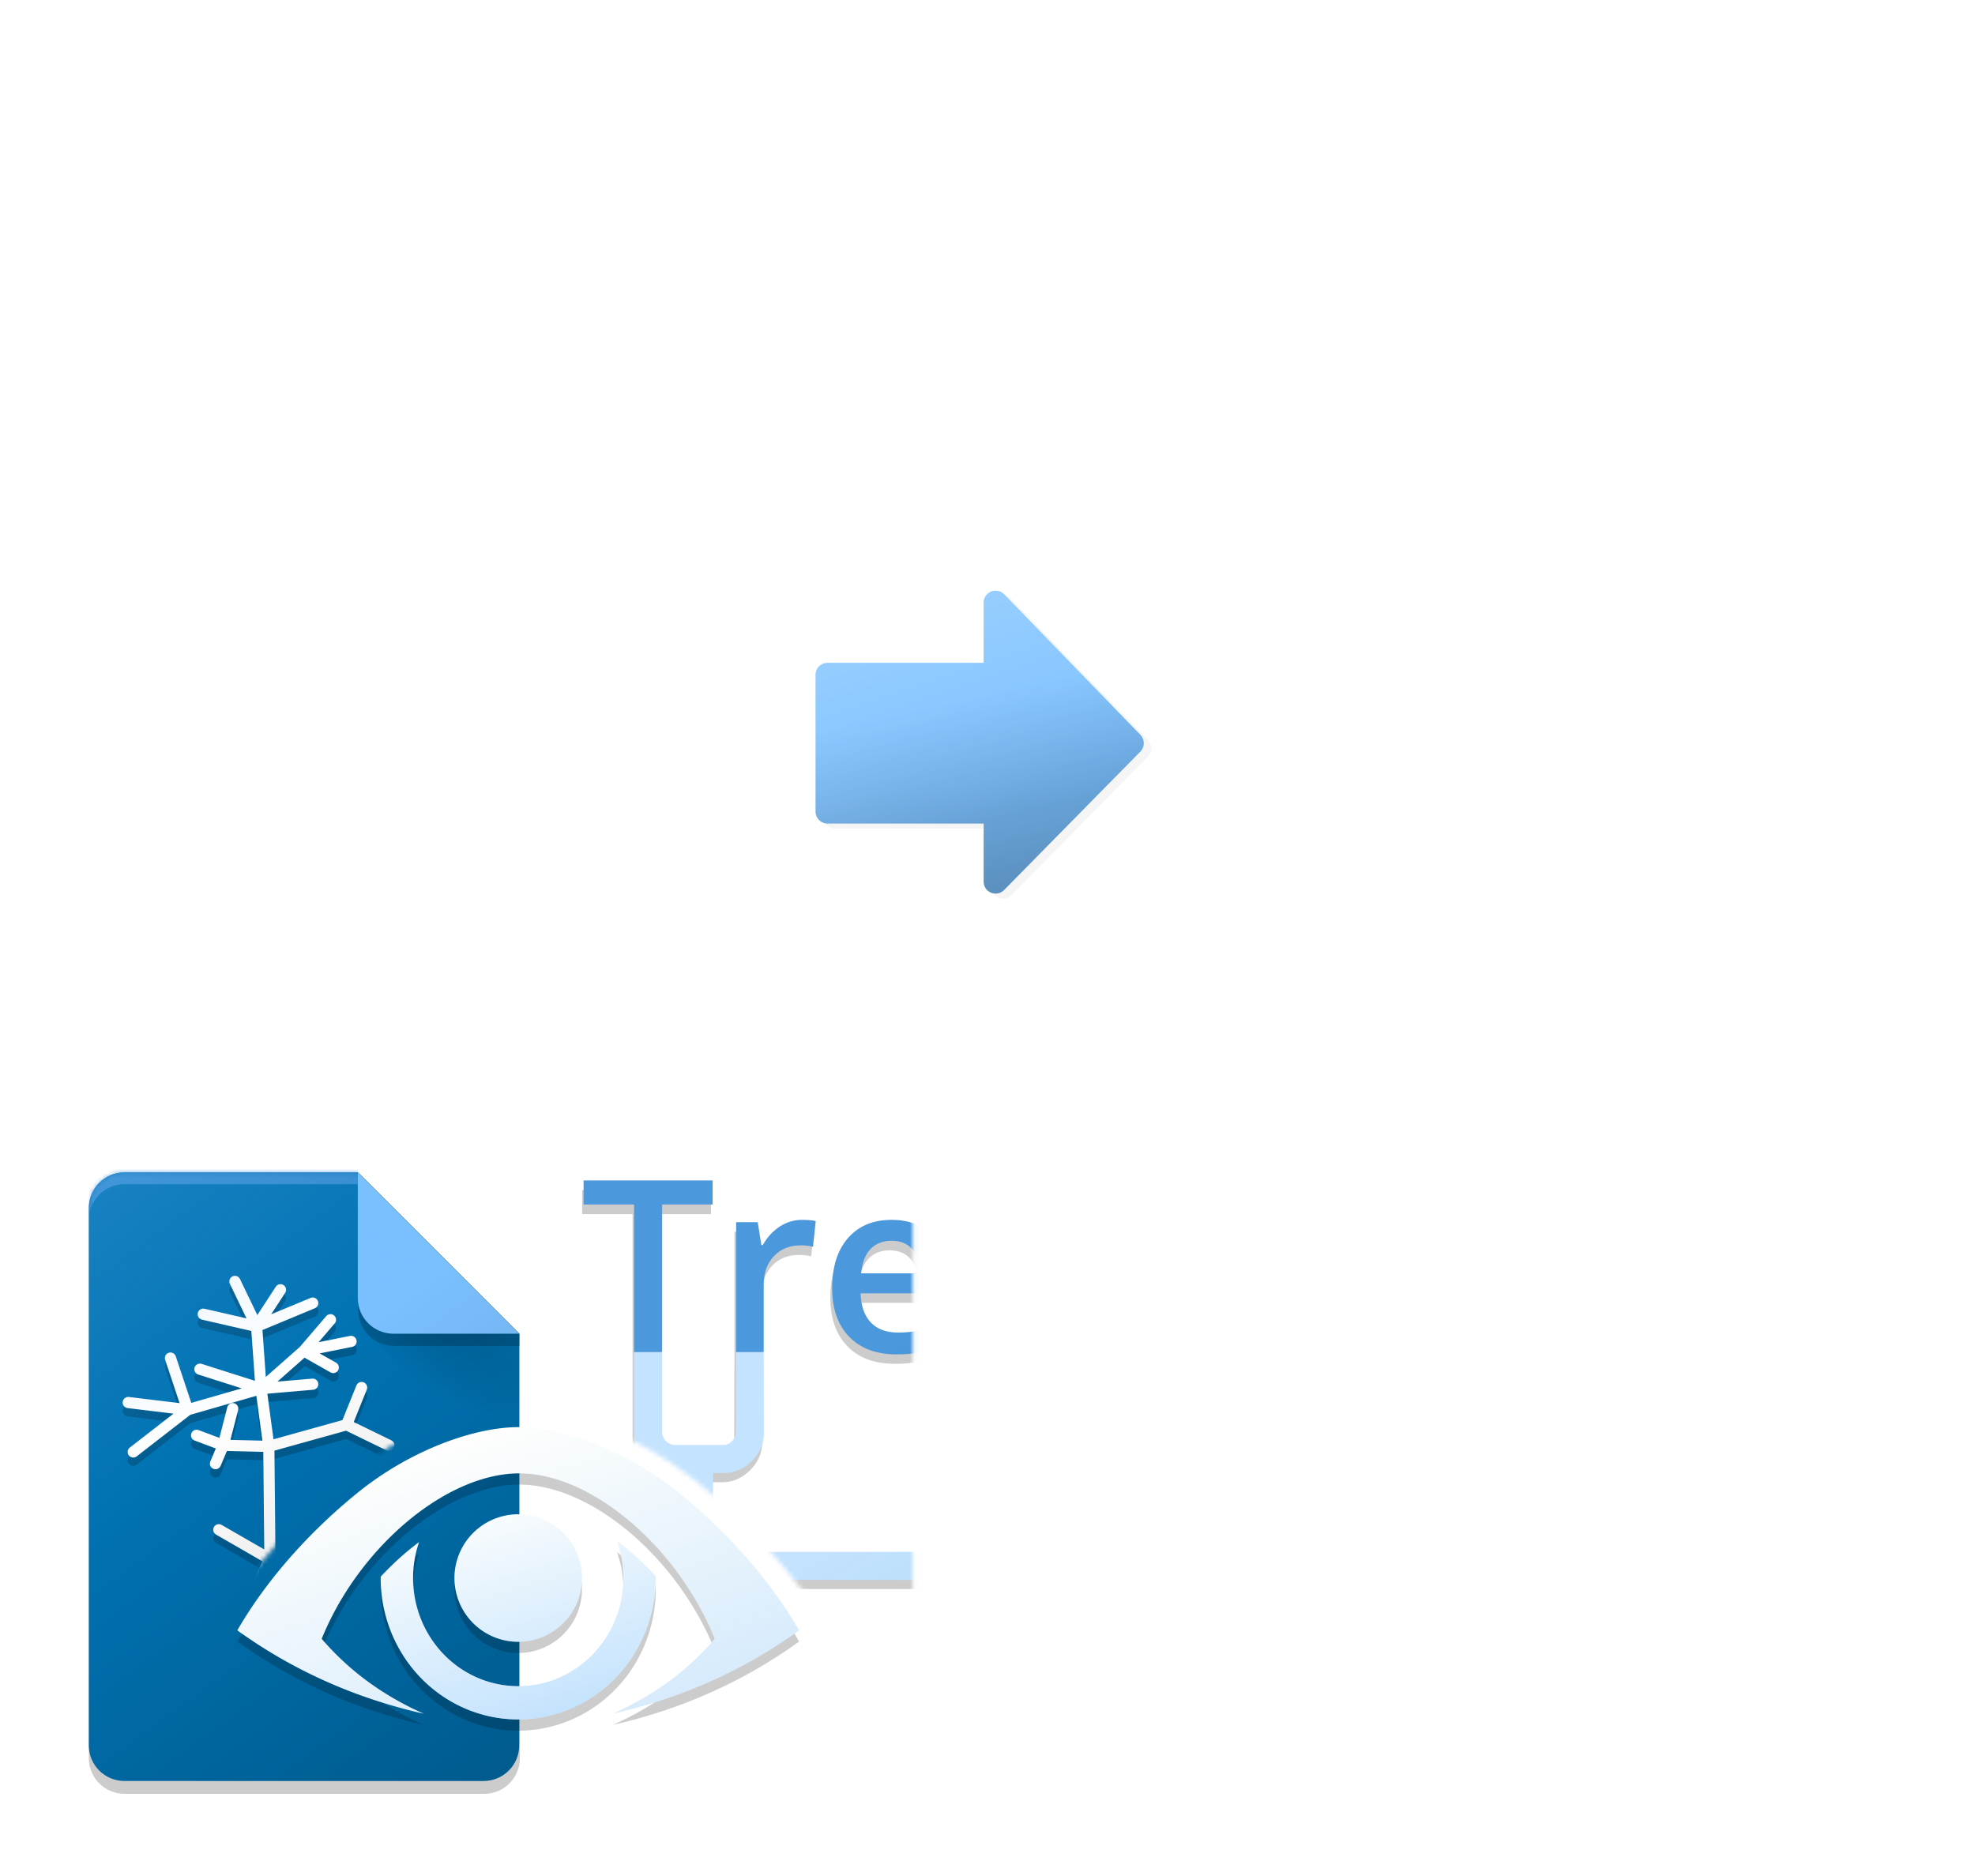 <?xml version="1.0" encoding="UTF-8" standalone="no"?>
<svg
   inkscape:export-ydpi="72"
   inkscape:export-xdpi="72"
   inkscape:export-filename="DMGBackground.png"
   sodipodi:docname="DMGBackground.svg"
   inkscape:version="1.2.1 (9c6d41e410, 2022-07-14)"
   id="svg8"
   version="1.1"
   viewBox="0 0 245.071 232.804"
   height="879.889"
   width="926.254"
   xmlns:inkscape="http://www.inkscape.org/namespaces/inkscape"
   xmlns:sodipodi="http://sodipodi.sourceforge.net/DTD/sodipodi-0.dtd"
   xmlns:xlink="http://www.w3.org/1999/xlink"
   xmlns="http://www.w3.org/2000/svg"
   xmlns:svg="http://www.w3.org/2000/svg"
   xmlns:rdf="http://www.w3.org/1999/02/22-rdf-syntax-ns#"
   xmlns:cc="http://creativecommons.org/ns#"
   xmlns:dc="http://purl.org/dc/elements/1.1/">
  <defs
     id="defs2">
    <linearGradient
       id="linearGradient1010"
       inkscape:collect="always">
      <stop
         id="stop1006"
         offset="0"
         style="stop-color:#ffffff;stop-opacity:0.3" />
      <stop
         id="stop1008"
         offset="1"
         style="stop-color:#ffffff;stop-opacity:0;" />
    </linearGradient>
    <linearGradient
       id="linearGradient1000"
       inkscape:collect="always">
      <stop
         id="stop996"
         offset="0"
         style="stop-color:#000000;stop-opacity:0.3" />
      <stop
         id="stop998"
         offset="1"
         style="stop-color:#000000;stop-opacity:0;" />
    </linearGradient>
    <mask
       id="mask1374"
       maskUnits="userSpaceOnUse">
      <path
         id="path1376"
         style="font-variation-settings:normal;opacity:1;vector-effect:none;fill:#ffffff;fill-opacity:1;stroke:none;stroke-width:2.804;stroke-linecap:round;stroke-linejoin:round;stroke-miterlimit:4;stroke-dasharray:none;stroke-dashoffset:0;stroke-opacity:0.2;stop-color:#000000;stop-opacity:1"
         d="M 192.069,7.56 V 64.385 c 9.527,1.874 21.128,6.932 31.254,15.157 10.274,8.345 21.183,19.701 29.033,33.25 -13.463,9.693 -28.516,16.419 -45.148,20.198 9.335,-4.15 17.699,-9.978 24.712,-18.138 C 224.181,95.734 207.726,79.847 192.069,75.772 V 86.763 a 15.451,15.451 0 0 1 7.681,13.355 15.451,15.451 0 0 1 -7.681,13.355 v 11.601 a 25.478,26.204 0 0 0 17.707,-24.956 25.478,26.204 0 0 0 -1.543,-8.981 c -0.001,-2.65e-4 -0.002,-0.001 -0.002,-0.002 h 0.002 a 25.478,26.204 0 0 1 5.3e-4,0.001 c 3.279,2.445 6.437,5.311 9.381,8.505 a 33.319,34.27 0 0 1 0.004,0.477 33.319,34.27 0 0 1 -25.549,33.325 V 164.042 H 484.244 V 7.56 Z" />
    </mask>
    <filter
       height="1.098"
       y="-0.049"
       width="1.014"
       x="-0.007"
       id="filter1239"
       style="color-interpolation-filters:sRGB"
       inkscape:collect="always">
      <feGaussianBlur
         id="feGaussianBlur1241"
         stdDeviation="0.801"
         inkscape:collect="always" />
    </filter>
    <filter
       height="1.045"
       y="-0.022"
       width="1.016"
       x="-0.008"
       id="filter1235"
       style="color-interpolation-filters:sRGB"
       inkscape:collect="always">
      <feGaussianBlur
         id="feGaussianBlur1237"
         stdDeviation="0.886"
         inkscape:collect="always" />
    </filter>
    <radialGradient
       r="531.414"
       fy="-615.004"
       fx="1562.021"
       cy="-615.004"
       cx="1562.021"
       gradientTransform="matrix(-0.225,-0.839,2.412,-0.646,3627.768,1405.116)"
       gradientUnits="userSpaceOnUse"
       id="radialGradient1315"
       xlink:href="#linearGradient1191-1"
       inkscape:collect="always" />
    <linearGradient
       id="linearGradient1191-1"
       inkscape:collect="always">
      <stop
         id="stop1187"
         offset="0"
         style="stop-color:#00639b;stop-opacity:0.2" />
      <stop
         id="stop1189"
         offset="1"
         style="stop-color:#00639b;stop-opacity:0" />
    </linearGradient>
    <radialGradient
       r="531.414"
       fy="-615.004"
       fx="1562.021"
       cy="-615.004"
       cx="1562.021"
       gradientTransform="matrix(-0.174,-0.933,2.835,-0.528,3808.122,1624.962)"
       gradientUnits="userSpaceOnUse"
       id="radialGradient1317"
       xlink:href="#linearGradient1191"
       inkscape:collect="always" />
    <linearGradient
       inkscape:collect="always"
       id="linearGradient1191">
      <stop
         style="stop-color:#000000;stop-opacity:0.5"
         offset="0"
         id="stop1213" />
      <stop
         style="stop-color:#000000;stop-opacity:0;"
         offset="1"
         id="stop1215" />
    </linearGradient>
    <filter
       height="1.02"
       y="-0.01"
       width="1.029"
       x="-0.015"
       id="filter1251"
       style="color-interpolation-filters:sRGB"
       inkscape:collect="always">
      <feGaussianBlur
         id="feGaussianBlur1253"
         stdDeviation="2.21"
         inkscape:collect="always" />
    </filter>
    <mask
       maskUnits="userSpaceOnUse"
       id="mask1132">
      <path
         style="fill:#ffffff;fill-opacity:1;stroke:none;stroke-width:0.1;stroke-linecap:round;stroke-miterlimit:4;stroke-dasharray:none;stroke-opacity:1"
         d="m 73.27,119.622 v 2.646 2.646 c -16.183,-3.677 -32.483,-5.496 -45.583,-14.928 -1.306,-0.911 -0.251,-6.101 -0.251,-6.101 0,0 0.866,-1.853 1.904,-3.915 C 36.979,86.786 47.593,75.736 57.59,67.617 70.337,57.263 85.49,52.062 95.561,52.062 c 0.072,0 0.146,0.003 0.218,0.004 V 35.917 L 59.862,0 H 7.938 C 3.54,0 0,3.54 0,7.938 v 119.592 c 0,4.397 3.54,7.938 7.938,7.938 h 79.904 c 4.397,0 7.938,-3.54 7.938,-7.938 v -1.255 c -0.073,5.3e-4 -0.145,0.001 -0.218,0.001 -7.922,2.3e-4 -15.181,-2.922 -20.813,-7.777"
         id="path1134"
         sodipodi:nodetypes="ccccccsscccssssssccc" />
    </mask>
    <filter
       height="1.053"
       y="-0.026"
       width="1.061"
       x="-0.031"
       id="filter1247"
       style="color-interpolation-filters:sRGB"
       inkscape:collect="always">
      <feGaussianBlur
         id="feGaussianBlur1249"
         stdDeviation="0.381"
         inkscape:collect="always" />
    </filter>
    <mask
       maskUnits="userSpaceOnUse"
       id="mask1136">
      <path
         sodipodi:nodetypes="ccccccsscccssssssccc"
         id="path1138"
         d="m 73.27,119.622 v 2.646 2.646 c -16.183,-3.677 -32.483,-5.496 -45.583,-14.928 -1.306,-0.911 -0.251,-6.101 -0.251,-6.101 0,0 0.866,-1.853 1.904,-3.915 C 36.979,86.786 47.593,75.736 57.59,67.617 70.337,57.263 85.49,52.062 95.561,52.062 c 0.072,0 0.146,0.003 0.218,0.004 V 35.917 L 59.862,0 H 7.938 C 3.54,0 0,3.54 0,7.938 v 119.592 c 0,4.397 3.54,7.938 7.938,7.938 h 79.904 c 4.397,0 7.938,-3.54 7.938,-7.938 v -1.255 c -0.073,5.3e-4 -0.145,0.001 -0.218,0.001 -7.922,2.3e-4 -15.181,-2.922 -20.813,-7.777"
         style="fill:#ffffff;fill-opacity:1;stroke:none;stroke-width:0.1;stroke-linecap:round;stroke-miterlimit:4;stroke-dasharray:none;stroke-opacity:1" />
    </mask>
    <radialGradient
       inkscape:collect="always"
       xlink:href="#linearGradient897"
       id="radialGradient907"
       gradientUnits="userSpaceOnUse"
       gradientTransform="matrix(1.621,1.621,-0.697,0.697,-25.482,-113.249)"
       cx="72.267"
       cy="27.698"
       fx="72.267"
       fy="27.698"
       r="17.959" />
    <linearGradient
       inkscape:collect="always"
       id="linearGradient897">
      <stop
         style="stop-color:#000000;stop-opacity:0.2"
         offset="0"
         id="stop893" />
      <stop
         style="stop-color:#000000;stop-opacity:0"
         offset="1"
         id="stop895" />
    </linearGradient>
    <clipPath
       id="clipPath1273"
       clipPathUnits="userSpaceOnUse">
      <path
         id="path1275"
         style="fill:#ffffff;fill-opacity:1;stroke:none;stroke-width:0.964;stroke-linecap:round;stroke-opacity:1"
         d="m 362,135.75 v 346.25 c 0,16.62 -13.38,30 -30,30 H 30 C 13.38,512 -5.9127449e-7,498.62 -5.9127449e-7,482 V 30 C -5.9127449e-7,13.38 13.38,1.7730124e-5 30,1.7730124e-5 h 196.25 z"
         sodipodi:nodetypes="csssssscc" />
    </clipPath>
    <filter
       height="1.093"
       y="-0.046"
       width="1.1"
       x="-0.05"
       id="filter1263"
       style="color-interpolation-filters:sRGB"
       inkscape:collect="always">
      <feGaussianBlur
         id="feGaussianBlur1265"
         stdDeviation="2.815"
         inkscape:collect="always" />
    </filter>
    <mask
       id="mask1303"
       maskUnits="userSpaceOnUse">
      <path
         id="path1305"
         style="fill:#ffffff;fill-opacity:1;stroke:none;stroke-width:0.964;stroke-linecap:round;stroke-opacity:1"
         d="m 95.779,35.917 v 91.612 c 0,4.397 -3.54,7.938 -7.938,7.938 H 7.937 c -4.397,0 -7.937,-3.54 -7.937,-7.938 V 7.938 C -1.5644137e-7,3.54 3.54,4.6910952e-6 7.937,4.6910952e-6 H 59.862 Z"
         sodipodi:nodetypes="csssssscc" />
    </mask>
    <filter
       height="1.225"
       y="-0.113"
       width="1.061"
       x="-0.031"
       id="filter1297"
       style="color-interpolation-filters:sRGB"
       inkscape:collect="always">
      <feGaussianBlur
         id="feGaussianBlur1299"
         stdDeviation="0.761"
         inkscape:collect="always" />
    </filter>
    <linearGradient
       inkscape:collect="always"
       xlink:href="#linearGradient897"
       id="linearGradient874"
       x1="92.604"
       y1="133.879"
       x2="33.224"
       y2="52.803"
       gradientUnits="userSpaceOnUse" />
    <linearGradient
       y2="52.047"
       x2="39.461"
       y1="1.965"
       x1="2.835"
       gradientUnits="userSpaceOnUse"
       id="linearGradient1465"
       xlink:href="#linearGradient884"
       inkscape:collect="always" />
    <linearGradient
       id="linearGradient884"
       inkscape:collect="always">
      <stop
         id="stop880"
         offset="0"
         style="stop-color:#79bffe;stop-opacity:0.2" />
      <stop
         id="stop882"
         offset="1"
         style="stop-color:#77bcf9;stop-opacity:0" />
    </linearGradient>
    <filter
       height="1.079"
       y="-0.039"
       width="1.041"
       x="-0.021"
       id="filter1285"
       style="color-interpolation-filters:sRGB"
       inkscape:collect="always">
      <feGaussianBlur
         id="feGaussianBlur1287"
         stdDeviation="1.133"
         inkscape:collect="always" />
    </filter>
    <linearGradient
       inkscape:collect="always"
       xlink:href="#linearGradient1072"
       id="linearGradient1074"
       x1="104.949"
       y1="128.232"
       x2="81.111"
       y2="55.173"
       gradientUnits="userSpaceOnUse" />
    <linearGradient
       inkscape:collect="always"
       id="linearGradient1072">
      <stop
         style="stop-color:#77bbf9;stop-opacity:0.3"
         offset="0"
         id="stop1068" />
      <stop
         style="stop-color:#79befc;stop-opacity:0"
         offset="1"
         id="stop1070" />
    </linearGradient>
    <linearGradient
       inkscape:collect="always"
       xlink:href="#linearGradient1082"
       id="linearGradient1148"
       gradientUnits="userSpaceOnUse"
       x1="104.803"
       y1="130.932"
       x2="87.129"
       y2="69.599" />
    <linearGradient
       inkscape:collect="always"
       id="linearGradient1082">
      <stop
         style="stop-color:#78bdfb;stop-opacity:0.5"
         offset="0"
         id="stop1078" />
      <stop
         style="stop-color:#7ac0ff;stop-opacity:0"
         offset="1"
         id="stop1080" />
    </linearGradient>
    <linearGradient
       gradientUnits="userSpaceOnUse"
       y2="84.509"
       x2="117.851"
       y1="132.083"
       x1="128.56"
       id="linearGradient1002"
       xlink:href="#linearGradient1000"
       inkscape:collect="always" />
    <linearGradient
       gradientUnits="userSpaceOnUse"
       y2="115.34"
       x2="101.521"
       y1="54.174"
       x1="81.253"
       id="linearGradient1012"
       xlink:href="#linearGradient1010"
       inkscape:collect="always" />
    <filter
       height="1.1"
       y="-0.05"
       width="1.092"
       x="-0.046"
       id="filter1016"
       style="color-interpolation-filters:sRGB"
       inkscape:collect="always">
      <feGaussianBlur
         id="feGaussianBlur1018"
         stdDeviation="1.323"
         inkscape:collect="always" />
    </filter>
    <linearGradient
       y2="115.34"
       x2="101.521"
       y1="54.174"
       x1="81.253"
       gradientUnits="userSpaceOnUse"
       id="linearGradient1034"
       xlink:href="#linearGradient1010"
       inkscape:collect="always" />
  </defs>
  <sodipodi:namedview
     inkscape:window-maximized="1"
     inkscape:window-y="-8"
     inkscape:window-x="-8"
     inkscape:window-height="1369"
     inkscape:window-width="3440"
     showgrid="false"
     inkscape:document-rotation="0"
     inkscape:current-layer="g988"
     inkscape:document-units="px"
     inkscape:cy="682.85714"
     inkscape:cx="591.42857"
     inkscape:zoom="0.7"
     inkscape:pageshadow="2"
     inkscape:pageopacity="0.0"
     borderopacity="1.0"
     bordercolor="#666666"
     pagecolor="#ffffff"
     id="base"
     inkscape:showpageshadow="2"
     inkscape:pagecheckerboard="0"
     inkscape:deskcolor="#d1d1d1" />
  <g
     transform="translate(97.414,1.407)"
     id="layer1"
     inkscape:groupmode="layer"
     inkscape:label="Livello 1">
    <g
       style="opacity:1"
       id="g988">
      <g
         transform="matrix(0.592,0,0,0.592,-29.507,25.87)"
         id="g1091">
        <g
           id="g1463"
           transform="matrix(0.97,0,0,0.97,-98.659,187.721)"
           style="stroke-width:1.031">
          <g
             mask="url(#mask1374)"
             transform="translate(-88.881)"
             id="g1313"
             style="stroke-width:1.031">
            <path
               d="m 348.552,14.451 c -1.081,0 -1.917,0.287 -2.508,0.861 -0.574,0.574 -0.861,1.393 -0.861,2.457 0,1.013 0.287,1.815 0.861,2.407 0.591,0.574 1.427,0.861 2.508,0.861 1.047,0 1.858,-0.287 2.432,-0.861 0.591,-0.591 0.887,-1.393 0.887,-2.407 0,-1.064 -0.296,-1.883 -0.887,-2.457 -0.574,-0.574 -1.385,-0.861 -2.432,-0.861 z M 198.133,16.174 v 5.193 h 10.893 v 31.842 h 6.054 V 21.367 h 10.893 v -5.193 z m 110.826,0 12.919,37.035 h 6.384 l 12.97,-37.035 h -6.282 l -7.726,22.925 c -0.287,0.811 -0.659,2.06 -1.115,3.749 -0.456,1.689 -0.794,3.175 -1.013,4.458 -0.135,-0.844 -0.431,-2.128 -0.887,-3.85 -0.456,-1.739 -0.887,-3.158 -1.292,-4.256 l -7.726,-23.026 z m -63.709,8.512 c -1.723,0 -3.335,0.49 -4.838,1.469 -1.486,0.979 -2.694,2.305 -3.623,3.977 h -0.304 l -0.785,-4.94 h -4.661 v 28.017 h 5.953 V 38.567 c 0,-2.483 0.735,-4.5 2.204,-6.054 1.486,-1.554 3.42,-2.331 5.801,-2.331 0.912,0 1.79,0.101 2.634,0.304 l 0.582,-5.547 c -0.777,-0.169 -1.765,-0.253 -2.964,-0.253 z m 19.328,0 c -3.986,0 -7.118,1.309 -9.398,3.926 -2.28,2.618 -3.42,6.214 -3.42,10.791 0,4.458 1.224,7.962 3.673,10.513 2.466,2.533 5.877,3.8 10.234,3.8 1.908,0 3.606,-0.143 5.092,-0.43 1.486,-0.287 2.955,-0.777 4.407,-1.469 v -4.838 c -1.638,0.726 -3.175,1.25 -4.61,1.57 -1.419,0.304 -2.956,0.456 -4.611,0.456 -2.516,0 -4.467,-0.726 -5.852,-2.179 -1.385,-1.469 -2.119,-3.563 -2.203,-6.282 h 18.669 v -3.217 c 0,-3.935 -1.072,-7.025 -3.217,-9.271 -2.145,-2.246 -5.066,-3.369 -8.765,-3.369 z m 29.891,0 c -3.986,0 -7.118,1.309 -9.398,3.926 -2.28,2.618 -3.42,6.214 -3.42,10.791 0,4.458 1.224,7.962 3.673,10.513 2.466,2.533 5.877,3.8 10.234,3.8 1.908,0 3.606,-0.143 5.092,-0.43 1.486,-0.287 2.955,-0.777 4.407,-1.469 v -4.838 c -1.638,0.726 -3.175,1.25 -4.61,1.57 -1.419,0.304 -2.956,0.456 -4.611,0.456 -2.516,0 -4.467,-0.726 -5.851,-2.179 -1.385,-1.469 -2.12,-3.563 -2.204,-6.282 h 18.67 v -3.217 c 0,-3.935 -1.073,-7.025 -3.217,-9.271 -2.145,-2.246 -5.066,-3.369 -8.765,-3.369 z m 76.704,0 c -3.986,0 -7.118,1.309 -9.398,3.926 -2.28,2.618 -3.42,6.214 -3.42,10.791 0,4.458 1.224,7.962 3.673,10.513 2.466,2.533 5.877,3.8 10.234,3.8 1.908,0 3.606,-0.143 5.092,-0.43 1.486,-0.287 2.955,-0.777 4.407,-1.469 v -4.838 c -1.638,0.726 -3.175,1.25 -4.61,1.57 -1.419,0.304 -2.956,0.456 -4.611,0.456 -2.516,0 -4.467,-0.726 -5.852,-2.179 -1.385,-1.469 -2.119,-3.563 -2.203,-6.282 h 18.669 v -3.217 c 0,-3.935 -1.072,-7.025 -3.217,-9.271 -2.145,-2.246 -5.066,-3.369 -8.765,-3.369 z m 72.246,0 c -3.986,0 -7.118,1.309 -9.398,3.926 -2.28,2.618 -3.42,6.214 -3.42,10.791 0,4.458 1.224,7.962 3.673,10.513 2.466,2.533 5.877,3.8 10.234,3.8 1.908,0 3.606,-0.143 5.092,-0.43 1.486,-0.287 2.956,-0.777 4.408,-1.469 v -4.838 c -1.638,0.726 -3.175,1.25 -4.611,1.57 -1.419,0.304 -2.956,0.456 -4.611,0.456 -2.516,0 -4.467,-0.726 -5.851,-2.179 -1.385,-1.469 -2.12,-3.563 -2.204,-6.282 h 18.67 v -3.217 c 0,-3.935 -1.073,-7.025 -3.217,-9.271 -2.145,-2.246 -5.066,-3.369 -8.765,-3.369 z m 32.957,0 c -1.723,0 -3.335,0.49 -4.838,1.469 -1.486,0.979 -2.694,2.305 -3.623,3.977 h -0.304 l -0.785,-4.94 h -4.661 v 28.017 h 5.953 V 38.567 c 0,-2.483 0.734,-4.5 2.203,-6.054 1.486,-1.554 3.42,-2.331 5.801,-2.331 0.912,0 1.79,0.101 2.634,0.304 l 0.582,-5.547 c -0.777,-0.169 -1.765,-0.253 -2.964,-0.253 z m -130.838,0.506 v 28.017 h 5.953 V 25.192 Z m 40.632,0 7.853,28.017 h 6.586 l 3.724,-13.02 c 0.574,-1.908 1.351,-5.143 2.331,-9.702 h 0.228 c 1.148,5.049 1.942,8.267 2.381,9.652 l 3.622,13.071 h 6.688 l 7.903,-28.017 h -5.978 l -3.623,13.806 c -0.929,3.732 -1.52,6.637 -1.773,8.714 h -0.203 c -0.068,-0.946 -0.296,-2.272 -0.684,-3.978 -0.372,-1.706 -0.684,-2.972 -0.937,-3.8 l -4.129,-14.743 h -6.536 l -4.256,14.743 c -0.253,0.794 -0.557,1.993 -0.912,3.597 -0.338,1.587 -0.591,2.998 -0.76,4.231 h -0.152 c -0.338,-2.432 -0.912,-5.354 -1.723,-8.765 L 392.249,25.192 Z m -121.592,4.002 c 1.891,0 3.377,0.599 4.458,1.798 1.081,1.182 1.638,2.931 1.672,5.244 h -12.717 c 0.22,-2.297 0.895,-4.045 2.026,-5.244 1.148,-1.199 2.669,-1.798 4.56,-1.798 z m 29.891,0 c 1.891,0 3.378,0.599 4.459,1.798 1.081,1.182 1.638,2.931 1.672,5.244 h -12.717 c 0.22,-2.297 0.895,-4.045 2.027,-5.244 1.148,-1.199 2.668,-1.798 4.559,-1.798 z m 76.704,0 c 1.891,0 3.377,0.599 4.458,1.798 1.081,1.182 1.638,2.931 1.672,5.244 h -12.717 c 0.22,-2.297 0.895,-4.045 2.026,-5.244 1.148,-1.199 2.668,-1.798 4.56,-1.798 z m 72.246,0 c 1.891,0 3.378,0.599 4.459,1.798 1.081,1.182 1.638,2.931 1.672,5.244 h -12.717 c 0.22,-2.297 0.895,-4.045 2.027,-5.244 1.148,-1.199 2.668,-1.798 4.559,-1.798 z"
               style="font-style:normal;font-variant:normal;font-weight:600;font-stretch:normal;font-size:36.822px;line-height:1.25;font-family:'Open Sans';-inkscape-font-specification:'Open Sans Semi-Bold';fill:#000000;fill-opacity:0.2;stroke-width:1.337;filter:url(#filter1239)"
               id="path1231" />
            <path
               sodipodi:nodetypes="ccssscssscssscccccssscsssccssscssscsssccssssssccssscssscsssccssscsssccsssccssssssccsssccssssscssccccssssccc"
               d="m 209.026,53.209 v 17.584 0.002 c 5.3e-4,2.381 1.098,4.409 2.603,5.914 1.505,1.505 3.532,2.601 5.914,2.601 h 2.465 v 14.559 c 0,2.381 1.096,4.409 2.601,5.914 1.505,1.505 3.533,2.602 5.914,2.602 h 48.41 v 14.556 c 0,2.381 1.097,4.411 2.602,5.916 1.505,1.505 3.532,2.601 5.914,2.601 h 69.483 v 20.047 c -1.1e-4,1.672 1.355,3.027 3.027,3.027 1.672,1.2e-4 3.027,-1.355 3.027,-3.027 v -20.047 h 69.483 c 2.381,0 4.409,-1.096 5.914,-2.601 1.505,-1.505 2.603,-3.535 2.603,-5.916 V 102.384 h 20.664 c 2.382,0 4.411,-1.097 5.916,-2.602 1.505,-1.505 2.601,-3.534 2.601,-5.916 l -0.05,-40.658 h -5.953 l -0.051,40.658 c 0,0.364 -0.275,1.081 -0.828,1.635 -0.554,0.554 -1.271,0.83 -1.635,0.83 h -23.692 -23.692 c -0.364,0 -1.081,-0.276 -1.635,-0.83 -0.554,-0.554 -0.828,-1.272 -0.828,-1.635 V 79.31 h 0.944 c 2.381,0 4.409,-1.098 5.914,-2.603 1.505,-1.505 2.603,-3.532 2.603,-5.914 l 0.317,-17.584 h -6.688 l 0.317,17.584 c 0.007,0.363 -0.276,1.081 -0.83,1.635 -0.554,0.554 -1.269,0.828 -1.633,0.828 h -7.943 c -0.363,0 -1.079,-0.275 -1.633,-0.828 -0.554,-0.554 -0.83,-1.271 -0.83,-1.635 l 0.267,-17.584 h -6.586 l 0.267,17.584 c 0.036,2.381 1.096,4.409 2.601,5.914 1.505,1.505 3.533,2.603 5.914,2.603 h 0.945 v 14.557 c 0,2.382 1.096,4.411 2.601,5.916 1.505,1.505 3.534,2.602 5.916,2.602 h 20.664 v 14.556 c 0,0.364 -0.275,1.081 -0.828,1.635 -0.554,0.554 -1.271,0.828 -1.635,0.828 h -72.495 -0.015 -72.51 c -0.364,0 -1.079,-0.274 -1.633,-0.828 -0.554,-0.554 -0.83,-1.272 -0.83,-1.635 v -14.556 h 48.41 c 2.382,0 4.409,-1.097 5.914,-2.602 1.505,-1.505 2.601,-3.534 2.601,-5.916 2e-5,-0.005 2e-5,-0.01 0,-0.015 l -0.077,-14.541 h 3.191 c 2.382,0 4.409,-1.098 5.914,-2.603 1.505,-1.505 2.601,-3.532 2.601,-5.914 l -0.05,-17.584 h -5.953 l -0.049,17.584 c 0,0.364 -0.277,1.081 -0.83,1.635 -0.554,0.554 -1.269,0.828 -1.632,0.828 h -12.465 c -0.364,0 -1.081,-0.275 -1.635,-0.828 -0.554,-0.554 -0.83,-1.271 -0.83,-1.635 l 0.166,-17.584 h -6.384 l 0.165,17.584 c 0.022,2.381 1.097,4.409 2.602,5.914 1.505,1.505 3.534,2.603 5.916,2.603 h 3.221 l 0.077,14.557 c 0,0.364 -0.276,1.081 -0.83,1.635 -0.554,0.554 -1.27,0.83 -1.633,0.83 h -102.873 c -0.363,0 -1.079,-0.276 -1.633,-0.83 -0.554,-0.554 -0.83,-1.269 -0.83,-1.633 V 79.31 h 2.465 c 2.382,0 4.409,-1.096 5.914,-2.601 1.505,-1.505 2.604,-3.534 2.603,-5.916 l -0.051,-17.584 h -5.953 l -0.05,17.584 c 1e-5,0.363 -0.275,1.081 -0.828,1.635 -0.554,0.554 -1.27,0.828 -1.635,0.828 h -10.983 c -0.363,0 -1.079,-0.275 -1.632,-0.828 -0.554,-0.554 -0.83,-1.271 -0.83,-1.635 V 53.209 Z"
               style="color:#000000;font-style:normal;font-variant:normal;font-weight:normal;font-stretch:normal;font-size:medium;line-height:normal;font-family:sans-serif;font-variant-ligatures:normal;font-variant-position:normal;font-variant-caps:normal;font-variant-numeric:normal;font-variant-alternates:normal;font-variant-east-asian:normal;font-feature-settings:normal;font-variation-settings:normal;text-indent:0;text-align:start;text-decoration:none;text-decoration-line:none;text-decoration-style:solid;text-decoration-color:#000000;letter-spacing:normal;word-spacing:normal;text-transform:none;writing-mode:lr-tb;direction:ltr;text-orientation:mixed;dominant-baseline:auto;baseline-shift:baseline;text-anchor:start;white-space:normal;shape-padding:0;shape-margin:0;inline-size:0;clip-rule:nonzero;display:inline;overflow:visible;visibility:visible;opacity:1;isolation:auto;mix-blend-mode:normal;color-interpolation:sRGB;color-interpolation-filters:linearRGB;solid-color:#000000;solid-opacity:1;vector-effect:none;fill:#000000;fill-opacity:0.2;fill-rule:nonzero;stroke:none;stroke-width:6.243;stroke-linecap:butt;stroke-linejoin:round;stroke-miterlimit:4;stroke-dasharray:none;stroke-dashoffset:0;stroke-opacity:1;filter:url(#filter1235);color-rendering:auto;image-rendering:auto;shape-rendering:auto;text-rendering:auto;enable-background:accumulate;stop-color:#000000;stop-opacity:1"
               id="path1233" />
            <path
               id="path1116"
               style="color:#000000;font-style:normal;font-variant:normal;font-weight:normal;font-stretch:normal;font-size:medium;line-height:normal;font-family:sans-serif;font-variant-ligatures:normal;font-variant-position:normal;font-variant-caps:normal;font-variant-numeric:normal;font-variant-alternates:normal;font-variant-east-asian:normal;font-feature-settings:normal;font-variation-settings:normal;text-indent:0;text-align:start;text-decoration:none;text-decoration-line:none;text-decoration-style:solid;text-decoration-color:#000000;letter-spacing:normal;word-spacing:normal;text-transform:none;writing-mode:lr-tb;direction:ltr;text-orientation:mixed;dominant-baseline:auto;baseline-shift:baseline;text-anchor:start;white-space:normal;shape-padding:0;shape-margin:0;inline-size:0;clip-rule:nonzero;display:inline;overflow:visible;visibility:visible;opacity:1;isolation:auto;mix-blend-mode:normal;color-interpolation:sRGB;color-interpolation-filters:linearRGB;solid-color:#000000;solid-opacity:1;vector-effect:none;fill:#c4e3fe;fill-opacity:1;fill-rule:nonzero;stroke:none;stroke-width:23.594;stroke-linecap:butt;stroke-linejoin:round;stroke-miterlimit:4;stroke-dasharray:none;stroke-dashoffset:0;stroke-opacity:1;color-rendering:auto;image-rendering:auto;shape-rendering:auto;text-rendering:auto;enable-background:accumulate;stop-color:#000000;stop-opacity:1"
               d="m 790.018,193.104 v 66.459 0.008 c 0.002,9 4.151,16.664 9.84,22.352 5.688,5.688 13.351,9.832 22.352,9.832 h 9.316 v 55.025 c 0,9.001 4.144,16.663 9.832,22.352 5.688,5.688 13.353,9.834 22.354,9.834 h 182.967 v 55.016 c 0,9.001 4.146,16.673 9.834,22.361 5.688,5.688 13.351,9.832 22.352,9.832 h 262.611 v 75.768 c -4e-4,6.319 5.122,11.442 11.441,11.441 6.319,4.3e-4 11.442,-5.122 11.441,-11.441 v -75.768 h 262.611 c 9.001,0 16.663,-4.144 22.352,-9.832 5.688,-5.688 9.84,-13.36 9.84,-22.361 v -55.016 h 78.102 c 9.001,0 16.671,-4.146 22.359,-9.834 5.688,-5.688 9.832,-13.358 9.832,-22.359 l -0.19,-153.668 h -22.499 l -0.193,153.668 c 0,1.374 -1.038,4.087 -3.131,6.18 -2.093,2.093 -4.804,3.137 -6.178,3.137 h -89.543 -89.543 c -1.374,0 -4.085,-1.044 -6.178,-3.137 -2.093,-2.093 -3.131,-4.806 -3.131,-6.18 V 291.754 h 3.566 c 9.001,0 16.663,-4.152 22.352,-9.84 5.688,-5.688 9.84,-13.351 9.84,-22.352 l 1.197,-66.459 h -25.276 l 1.196,66.459 c 0.025,1.374 -1.044,4.085 -3.137,6.178 -2.093,2.093 -4.798,3.131 -6.172,3.131 h -30.021 c -1.374,0 -4.079,-1.038 -6.172,-3.131 -2.093,-2.093 -3.137,-4.804 -3.137,-6.178 l 1.008,-66.459 h -24.893 l 1.008,66.459 c 0.137,9 4.144,16.663 9.832,22.352 5.688,5.688 13.352,9.84 22.354,9.84 h 3.572 v 55.018 c 0,9.001 4.144,16.671 9.832,22.359 5.688,5.688 13.358,9.834 22.359,9.834 h 78.102 v 55.016 c 0,1.374 -1.038,4.087 -3.131,6.18 -2.093,2.093 -4.804,3.129 -6.178,3.129 h -273.998 -0.055 -274.053 c -1.374,0 -4.079,-1.036 -6.172,-3.129 -2.093,-2.093 -3.137,-4.806 -3.137,-6.18 v -55.016 h 182.967 c 9.001,0 16.665,-4.146 22.354,-9.834 5.688,-5.688 9.832,-13.358 9.832,-22.359 10e-5,-0.019 10e-5,-0.039 0,-0.059 l -0.293,-54.959 h 12.06 c 9.001,0 16.663,-4.152 22.352,-9.84 5.688,-5.688 9.832,-13.351 9.832,-22.352 l -0.19,-66.459 h -22.499 l -0.186,66.459 c 0,1.374 -1.046,4.085 -3.139,6.178 -2.093,2.093 -4.796,3.131 -6.17,3.131 h -47.111 c -1.374,0 -4.087,-1.038 -6.18,-3.131 -2.093,-2.093 -3.137,-4.804 -3.137,-6.178 l 0.626,-66.459 h -24.127 l 0.624,66.459 c 0.084,9.001 4.146,16.663 9.834,22.352 5.688,5.688 13.358,9.84 22.359,9.84 h 12.174 l 0.293,55.018 c 0,1.374 -1.044,4.087 -3.137,6.18 -2.093,2.093 -4.798,3.137 -6.172,3.137 H 863.711 c -1.374,0 -4.079,-1.044 -6.172,-3.137 -2.093,-2.093 -3.137,-4.798 -3.137,-6.172 v -55.025 h 9.316 c 9.001,0 16.663,-4.144 22.352,-9.832 5.689,-5.688 9.84,-13.358 9.84,-22.359 l -0.194,-66.459 h -22.499 l -0.189,66.459 c 4e-5,1.374 -1.038,4.085 -3.131,6.178 -2.093,2.093 -4.802,3.131 -6.178,3.131 h -41.51 c -1.374,0 -4.077,-1.038 -6.17,-3.131 -2.093,-2.093 -3.138,-4.803 -3.139,-6.178 V 193.104 Z"
               transform="scale(0.265)"
               sodipodi:nodetypes="ccssscssscssscccccssscsssccssscssscsssccssssssccssscssscsssccssscsssccsssccssssssccsssccssssscssccccssssccc" />
            <path
               id="path1143"
               style="color:#000000;font-style:normal;font-variant:normal;font-weight:normal;font-stretch:normal;font-size:medium;line-height:normal;font-family:sans-serif;font-variant-ligatures:normal;font-variant-position:normal;font-variant-caps:normal;font-variant-numeric:normal;font-variant-alternates:normal;font-variant-east-asian:normal;font-feature-settings:normal;font-variation-settings:normal;text-indent:0;text-align:start;text-decoration:none;text-decoration-line:none;text-decoration-style:solid;text-decoration-color:#000000;letter-spacing:normal;word-spacing:normal;text-transform:none;writing-mode:lr-tb;direction:ltr;text-orientation:mixed;dominant-baseline:auto;baseline-shift:baseline;text-anchor:start;white-space:normal;shape-padding:0;shape-margin:0;inline-size:0;clip-rule:nonzero;display:inline;overflow:visible;visibility:visible;opacity:1;isolation:auto;mix-blend-mode:normal;color-interpolation:sRGB;color-interpolation-filters:linearRGB;solid-color:#000000;solid-opacity:1;vector-effect:none;fill:url(#radialGradient1315);fill-opacity:1;fill-rule:nonzero;stroke:none;stroke-width:23.594;stroke-linecap:butt;stroke-linejoin:round;stroke-miterlimit:4;stroke-dasharray:none;stroke-dashoffset:0;stroke-opacity:1;color-rendering:auto;image-rendering:auto;shape-rendering:auto;text-rendering:auto;enable-background:accumulate;stop-color:#000000;stop-opacity:1"
               d="m 790.018,193.104 v 66.459 0.008 c 0.002,9 4.151,16.664 9.84,22.352 5.688,5.688 13.351,9.832 22.352,9.832 h 9.316 v 55.025 c 0,9.001 4.144,16.663 9.832,22.352 5.688,5.688 13.353,9.834 22.354,9.834 h 182.967 v 55.016 c 0,9.001 4.146,16.673 9.834,22.361 5.688,5.688 13.351,9.832 22.352,9.832 h 262.611 v 75.768 c -4e-4,6.319 5.122,11.442 11.441,11.441 6.319,4.3e-4 11.442,-5.122 11.441,-11.441 v -75.768 h 262.611 c 9.001,0 16.663,-4.144 22.352,-9.832 5.688,-5.688 9.84,-13.36 9.84,-22.361 v -55.016 h 78.102 c 9.001,0 16.671,-4.146 22.359,-9.834 5.688,-5.688 9.832,-13.358 9.832,-22.359 l -0.189,-153.668 h -22.5 l -0.193,153.668 c 0,1.374 -1.038,4.087 -3.131,6.18 -2.093,2.093 -4.804,3.137 -6.178,3.137 h -89.543 -89.543 c -1.374,0 -4.085,-1.044 -6.178,-3.137 -2.093,-2.093 -3.131,-4.806 -3.131,-6.18 V 291.754 h 3.566 c 9.001,0 16.663,-4.152 22.352,-9.84 5.688,-5.688 9.84,-13.351 9.84,-22.352 l 1.197,-66.459 h -96.603 l 1.008,66.459 c 0.137,9 4.144,16.663 9.832,22.352 5.688,5.688 13.352,9.84 22.354,9.84 h 3.572 v 55.018 c 0,9.001 4.144,16.671 9.832,22.359 5.688,5.688 13.358,9.834 22.359,9.834 h 78.102 v 55.016 c 0,1.374 -1.038,4.087 -3.131,6.18 -2.093,2.093 -4.804,3.129 -6.178,3.129 h -273.998 -0.055 -274.053 c -1.374,0 -4.079,-1.036 -6.172,-3.129 -2.093,-2.093 -3.137,-4.806 -3.137,-6.18 v -55.016 h 182.967 c 9.001,0 16.665,-4.146 22.354,-9.834 5.688,-5.688 9.832,-13.358 9.832,-22.359 10e-5,-0.019 10e-5,-0.039 0,-0.059 l -0.293,-54.959 h 12.06 c 9.001,0 16.663,-4.152 22.352,-9.84 5.688,-5.688 9.832,-13.351 9.832,-22.352 l -0.189,-66.459 h -22.5 l -0.186,66.459 c 0,1.374 -1.046,4.085 -3.139,6.178 -2.093,2.093 -4.796,3.131 -6.17,3.131 h -47.111 c -1.374,0 -4.087,-1.038 -6.18,-3.131 -2.093,-2.093 -3.137,-4.804 -3.137,-6.178 l 0.625,-66.459 v 0 h -24.127 v 0 l 0.625,66.459 c 0.084,9.001 4.146,16.663 9.834,22.352 5.688,5.688 13.358,9.84 22.359,9.84 h 12.174 l 0.293,55.018 c 0,1.374 -1.044,4.087 -3.137,6.18 -2.093,2.093 -4.798,3.137 -6.172,3.137 H 863.711 c -1.374,0 -4.079,-1.044 -6.172,-3.137 -2.093,-2.093 -3.137,-4.798 -3.137,-6.172 v -55.025 h 9.316 c 9.001,0 16.663,-4.144 22.352,-9.832 5.689,-5.688 9.84,-13.358 9.84,-22.359 L 895.715,193.104 H 873.217 l -0.189,66.459 c 4e-5,1.374 -1.038,4.085 -3.131,6.178 -2.093,2.093 -4.802,3.131 -6.178,3.131 h -41.51 c -1.374,0 -4.077,-1.038 -6.17,-3.131 -2.093,-2.093 -3.138,-4.803 -3.139,-6.178 V 193.104 h -0.002 z m 770.527,0 1.197,66.459 c 0.025,1.374 -1.044,4.085 -3.137,6.178 -2.093,2.093 -4.798,3.131 -6.172,3.131 h -30.021 c -1.374,0 -4.079,-1.038 -6.172,-3.131 -2.093,-2.093 -3.137,-4.804 -3.137,-6.178 l 1.008,-66.459 z"
               transform="scale(0.265)"
               sodipodi:nodetypes="ccssscssscssscccccssscssccccsscssscsscccssscssscsssccssscsssccssccccssssccccccssccssssscssccccssssccccccssssccc" />
            <path
               id="path889"
               style="font-style:normal;font-variant:normal;font-weight:600;font-stretch:normal;font-size:36.822px;line-height:1.25;font-family:'Open Sans';-inkscape-font-specification:'Open Sans Semi-Bold';fill:#4b98dc;fill-opacity:1;stroke-width:5.055"
               d="m 1317.361,46.619 c -4.085,0 -7.245,1.084 -9.479,3.254 -2.17,2.17 -3.254,5.266 -3.254,9.287 0,3.83 1.084,6.862 3.254,9.096 2.234,2.17 5.394,3.256 9.479,3.256 3.957,0 7.021,-1.086 9.191,-3.256 2.234,-2.234 3.352,-5.266 3.352,-9.096 0,-4.021 -1.118,-7.117 -3.352,-9.287 -2.17,-2.17 -5.234,-3.254 -9.191,-3.254 z m -568.514,6.51 v 19.627 h 41.17 V 193.104 h 22.881 V 72.756 h 41.17 V 53.129 Z m 418.871,0 48.828,139.975 h 24.127 l 49.02,-139.975 h -23.744 l -29.201,86.646 c -1.085,3.064 -2.49,7.787 -4.213,14.17 -1.723,6.383 -3,11.999 -3.83,16.85 -0.511,-3.191 -1.628,-8.042 -3.352,-14.553 -1.723,-6.574 -3.351,-11.935 -4.883,-16.084 L 1191.27,53.129 Z M 926.928,85.299 c -6.51,0 -12.606,1.851 -18.287,5.553 -5.617,3.702 -10.181,8.712 -13.691,15.031 h -1.148 L 890.832,87.213 H 873.217 V 193.104 h 22.498 v -55.34 c 0,-9.383 2.777,-17.009 8.33,-22.881 5.617,-5.872 12.926,-8.809 21.926,-8.809 3.447,0 6.766,0.383 9.957,1.148 l 2.201,-20.967 c -2.936,-0.638 -6.669,-0.957 -11.201,-0.957 z m 73.051,0 c -15.063,0 -26.903,4.947 -35.52,14.84 -8.617,9.893 -12.926,23.488 -12.926,40.785 0,16.851 4.628,30.094 13.883,39.732 9.319,9.574 22.212,14.361 38.68,14.361 7.213,0 13.627,-0.542 19.244,-1.627 5.617,-1.085 11.169,-2.936 16.658,-5.553 v -18.287 c -6.191,2.745 -11.998,4.723 -17.424,5.936 -5.362,1.149 -11.171,1.725 -17.426,1.725 -9.51,0 -16.883,-2.745 -22.117,-8.234 -5.234,-5.553 -8.009,-13.468 -8.328,-23.744 h 70.561 v -12.16 c 0,-14.872 -4.052,-26.552 -12.158,-35.041 -8.106,-8.489 -19.149,-12.732 -33.127,-12.732 z m 112.975,0 c -15.063,0 -26.903,4.947 -35.52,14.84 -8.617,9.893 -12.926,23.488 -12.926,40.785 0,16.851 4.628,30.094 13.883,39.732 9.319,9.574 22.212,14.361 38.68,14.361 7.213,0 13.627,-0.542 19.244,-1.627 5.617,-1.085 11.169,-2.936 16.658,-5.553 v -18.287 c -6.191,2.745 -11.998,4.723 -17.424,5.936 -5.362,1.149 -11.171,1.725 -17.426,1.725 -9.51,0 -16.881,-2.745 -22.115,-8.234 -5.234,-5.553 -8.011,-13.468 -8.33,-23.744 h 70.562 v -12.16 c 0,-14.872 -4.054,-26.552 -12.16,-35.041 -8.106,-8.489 -19.149,-12.732 -33.127,-12.732 z m 289.906,0 c -15.063,0 -26.903,4.947 -35.52,14.84 -8.617,9.893 -12.926,23.488 -12.926,40.785 0,16.851 4.628,30.094 13.883,39.732 9.319,9.574 22.212,14.361 38.68,14.361 7.213,0 13.627,-0.542 19.244,-1.627 5.617,-1.085 11.169,-2.936 16.658,-5.553 v -18.287 c -6.191,2.745 -11.998,4.723 -17.424,5.936 -5.362,1.149 -11.171,1.725 -17.426,1.725 -9.51,0 -16.883,-2.745 -22.117,-8.234 -5.234,-5.553 -8.009,-13.468 -8.328,-23.744 h 70.561 v -12.16 c 0,-14.872 -4.052,-26.552 -12.158,-35.041 -8.106,-8.489 -19.149,-12.732 -33.127,-12.732 z m 273.055,0 c -15.063,0 -26.903,4.947 -35.52,14.84 -8.617,9.893 -12.926,23.488 -12.926,40.785 0,16.851 4.628,30.094 13.883,39.732 9.319,9.574 22.212,14.361 38.68,14.361 7.213,0 13.627,-0.542 19.244,-1.627 5.617,-1.085 11.171,-2.936 16.66,-5.553 v -18.287 c -6.191,2.745 -12,4.723 -17.426,5.936 -5.362,1.149 -11.171,1.725 -17.426,1.725 -9.51,0 -16.881,-2.745 -22.115,-8.234 -5.234,-5.553 -8.011,-13.468 -8.33,-23.744 h 70.562 v -12.16 c 0,-14.872 -4.054,-26.552 -12.16,-35.041 -8.106,-8.489 -19.149,-12.732 -33.127,-12.732 z m 124.561,0 c -6.51,0 -12.606,1.851 -18.287,5.553 -5.617,3.702 -10.181,8.712 -13.691,15.031 h -1.148 l -2.967,-18.67 h -17.617 V 193.104 h 22.5 v -55.34 c 0,-9.383 2.775,-17.009 8.328,-22.881 5.617,-5.872 12.926,-8.809 21.926,-8.809 3.447,0 6.766,0.383 9.957,1.148 l 2.201,-20.967 c -2.936,-0.638 -6.669,-0.957 -11.201,-0.957 z m -494.506,1.914 V 193.104 h 22.5 V 87.213 Z m 153.57,0 29.68,105.891 h 24.892 l 14.074,-49.211 c 2.17,-7.213 5.107,-19.436 8.809,-36.67 h 0.861 c 4.34,19.084 7.34,31.245 9,36.479 l 13.689,49.402 h 25.277 l 29.871,-105.891 h -22.596 l -13.691,52.18 c -3.51,14.106 -5.744,25.085 -6.701,32.936 h -0.766 c -0.255,-3.574 -1.118,-8.587 -2.586,-15.033 -1.404,-6.447 -2.584,-11.234 -3.541,-14.361 l -15.607,-55.721 h -24.701 l -16.084,55.721 c -0.957,3 -2.107,7.532 -3.447,13.596 -1.277,6 -2.233,11.331 -2.871,15.99 h -0.574 c -1.276,-9.191 -3.448,-20.234 -6.512,-33.127 l -13.5,-52.18 z M 999.979,102.34 c 7.149,0 12.765,2.265 16.85,6.797 4.085,4.468 6.193,11.076 6.32,19.82 h -48.062 c 0.83,-8.681 3.382,-15.289 7.658,-19.82 4.34,-4.532 10.086,-6.797 17.234,-6.797 z m 112.975,0 c 7.149,0 12.767,2.265 16.852,6.797 4.085,4.468 6.191,11.076 6.318,19.82 h -48.062 c 0.83,-8.681 3.384,-15.289 7.66,-19.82 4.34,-4.532 10.084,-6.797 17.232,-6.797 z m 289.906,0 c 7.149,0 12.765,2.265 16.85,6.797 4.085,4.468 6.192,11.076 6.32,19.82 h -48.062 c 0.83,-8.681 3.382,-15.289 7.658,-19.82 4.34,-4.532 10.086,-6.797 17.234,-6.797 z m 273.055,0 c 7.149,0 12.767,2.265 16.852,6.797 4.085,4.468 6.191,11.076 6.318,19.82 h -48.062 c 0.83,-8.681 3.384,-15.289 7.66,-19.82 4.34,-4.532 10.084,-6.797 17.233,-6.797 z"
               transform="scale(0.265)" />
            <path
               d="m 1317.361,46.619 c -4.085,0 -7.245,1.084 -9.479,3.254 -2.17,2.17 -3.254,5.266 -3.254,9.287 0,3.83 1.084,6.862 3.254,9.096 2.234,2.17 5.394,3.256 9.479,3.256 3.957,0 7.021,-1.086 9.191,-3.256 2.234,-2.234 3.352,-5.266 3.352,-9.096 0,-4.021 -1.118,-7.117 -3.352,-9.287 -2.17,-2.17 -5.234,-3.254 -9.191,-3.254 z m -568.514,6.51 v 19.627 h 41.17 V 193.104 h 979.246 v -55.34 c 0,-9.383 2.775,-17.009 8.328,-22.881 5.617,-5.872 12.926,-8.809 21.926,-8.809 3.447,0 6.766,0.383 9.957,1.148 l 2.201,-20.967 c -2.936,-0.638 -6.669,-0.957 -11.201,-0.957 -6.51,0 -12.606,1.851 -18.287,5.553 -5.617,3.702 -10.181,8.712 -13.691,15.031 h -1.148 l -2.967,-18.67 h -17.617 V 193.104 h -160.941 l 29.871,-105.891 h -22.596 l -13.691,52.18 c -3.51,14.106 -5.744,25.085 -6.701,32.936 h -0.766 c -0.255,-3.574 -1.118,-8.587 -2.586,-15.033 -1.404,-6.447 -2.584,-11.234 -3.541,-14.361 l -15.607,-55.721 h -24.701 l -16.084,55.721 c -0.957,3 -2.107,7.532 -3.447,13.596 -1.277,6 -2.233,11.331 -2.871,15.99 h -0.574 c -1.276,-9.191 -3.448,-20.234 -6.512,-33.127 l -13.5,-52.18 h -22.977 l 29.68,105.891 h -160.75 V 87.213 h -22.5 V 193.104 h -65.297 v 0 l 49.02,-139.975 h -23.744 l -29.201,86.646 c -1.085,3.064 -2.49,7.787 -4.213,14.17 -1.723,6.383 -3,11.999 -3.83,16.85 -0.511,-3.191 -1.628,-8.042 -3.352,-14.553 -1.723,-6.574 -3.351,-11.935 -4.883,-16.084 l -29.201,-87.029 h -23.551 l 48.828,139.975 v 0 H 895.715 v -55.34 c 0,-9.383 2.777,-17.009 8.33,-22.881 5.617,-5.872 12.926,-8.809 21.926,-8.809 3.447,0 6.766,0.383 9.957,1.148 l 2.201,-20.967 c -2.936,-0.638 -6.669,-0.957 -11.201,-0.957 -6.51,0 -12.606,1.851 -18.287,5.553 -5.617,3.702 -10.181,8.712 -13.691,15.031 h -1.148 L 890.832,87.213 H 873.217 V 193.104 h -60.316 -0.002 V 72.756 h 41.17 V 53.129 Z m 251.131,32.17 c -15.063,0 -26.903,4.947 -35.52,14.84 -8.617,9.893 -12.926,23.488 -12.926,40.785 0,16.851 4.628,30.094 13.883,39.732 9.319,9.574 22.212,14.361 38.68,14.361 7.213,0 13.627,-0.542 19.244,-1.627 5.617,-1.085 11.169,-2.936 16.658,-5.553 v -18.287 c -6.191,2.745 -11.998,4.723 -17.424,5.936 -5.362,1.149 -11.171,1.725 -17.426,1.725 -9.51,0 -16.883,-2.745 -22.117,-8.234 -5.234,-5.553 -8.009,-13.468 -8.328,-23.744 h 70.561 v -12.16 c 0,-14.872 -4.052,-26.552 -12.158,-35.041 -8.106,-8.489 -19.149,-12.732 -33.127,-12.732 z m 112.975,0 c -15.063,0 -26.903,4.947 -35.52,14.84 -8.617,9.893 -12.926,23.488 -12.926,40.785 0,16.851 4.628,30.094 13.883,39.732 9.319,9.574 22.212,14.361 38.68,14.361 7.213,0 13.627,-0.542 19.244,-1.627 5.617,-1.085 11.169,-2.936 16.658,-5.553 v -18.287 c -6.191,2.745 -11.998,4.723 -17.424,5.936 -5.362,1.149 -11.171,1.725 -17.426,1.725 -9.51,0 -16.881,-2.745 -22.115,-8.234 -5.234,-5.553 -8.011,-13.468 -8.33,-23.744 h 70.562 v -12.16 c 0,-14.872 -4.054,-26.552 -12.16,-35.041 -8.106,-8.489 -19.149,-12.732 -33.127,-12.732 z m 289.906,0 c -15.063,0 -26.903,4.947 -35.52,14.84 -8.617,9.893 -12.926,23.488 -12.926,40.785 0,16.851 4.628,30.094 13.883,39.732 9.319,9.574 22.212,14.361 38.68,14.361 7.213,0 13.627,-0.542 19.244,-1.627 5.617,-1.085 11.169,-2.936 16.658,-5.553 v -18.287 c -6.191,2.745 -11.998,4.723 -17.424,5.936 -5.362,1.149 -11.171,1.725 -17.426,1.725 -9.51,0 -16.883,-2.745 -22.117,-8.234 -5.234,-5.553 -8.009,-13.468 -8.328,-23.744 h 70.561 v -12.16 c 0,-14.872 -4.052,-26.552 -12.158,-35.041 -8.106,-8.489 -19.149,-12.732 -33.127,-12.732 z m 273.055,0 c -15.063,0 -26.903,4.947 -35.52,14.84 -8.617,9.893 -12.926,23.488 -12.926,40.785 0,16.851 4.628,30.094 13.883,39.732 9.319,9.574 22.212,14.361 38.68,14.361 7.213,0 13.627,-0.542 19.244,-1.627 5.617,-1.085 11.171,-2.936 16.66,-5.553 v -18.287 c -6.191,2.745 -12,4.723 -17.426,5.936 -5.362,1.149 -11.171,1.725 -17.426,1.725 -9.51,0 -16.881,-2.745 -22.115,-8.234 -5.234,-5.553 -8.011,-13.468 -8.33,-23.744 h 70.562 v -12.16 c 0,-14.872 -4.054,-26.552 -12.16,-35.041 -8.106,-8.489 -19.149,-12.732 -33.127,-12.732 z M 999.979,102.34 c 7.149,0 12.765,2.265 16.85,6.797 4.085,4.468 6.193,11.076 6.32,19.82 h -48.062 c 0.83,-8.681 3.382,-15.289 7.658,-19.82 4.34,-4.532 10.086,-6.797 17.234,-6.797 z m 112.975,0 c 7.149,0 12.767,2.265 16.852,6.797 4.085,4.468 6.191,11.076 6.318,19.82 h -48.062 c 0.83,-8.681 3.384,-15.289 7.66,-19.82 4.34,-4.532 10.084,-6.797 17.232,-6.797 z m 289.906,0 c 7.149,0 12.765,2.265 16.85,6.797 4.085,4.468 6.192,11.076 6.32,19.82 h -48.062 c 0.83,-8.681 3.382,-15.289 7.658,-19.82 4.34,-4.532 10.086,-6.797 17.234,-6.797 z m 273.055,0 c 7.149,0 12.767,2.265 16.852,6.797 4.085,4.468 6.191,11.076 6.318,19.82 h -48.062 c 0.83,-8.681 3.384,-15.289 7.66,-19.82 4.34,-4.532 10.084,-6.797 17.233,-6.797 z m -138.92,4.883 h 0.861 c 4.34,19.084 7.34,31.245 9,36.479 l 13.689,49.402 h -46.434 l 14.074,-49.211 c 2.17,-7.213 5.107,-19.436 8.809,-36.67 z"
               style="color:#000000;font-style:normal;font-variant:normal;font-weight:normal;font-stretch:normal;font-size:medium;line-height:normal;font-family:sans-serif;font-variant-ligatures:normal;font-variant-position:normal;font-variant-caps:normal;font-variant-numeric:normal;font-variant-alternates:normal;font-variant-east-asian:normal;font-feature-settings:normal;font-variation-settings:normal;text-indent:0;text-align:start;text-decoration:none;text-decoration-line:none;text-decoration-style:solid;text-decoration-color:#000000;letter-spacing:normal;word-spacing:normal;text-transform:none;writing-mode:lr-tb;direction:ltr;text-orientation:mixed;dominant-baseline:auto;baseline-shift:baseline;text-anchor:start;white-space:normal;shape-padding:0;shape-margin:0;inline-size:0;clip-rule:nonzero;display:inline;overflow:visible;visibility:visible;opacity:1;isolation:auto;mix-blend-mode:normal;color-interpolation:sRGB;color-interpolation-filters:linearRGB;solid-color:#000000;solid-opacity:1;vector-effect:none;fill:url(#radialGradient1317);fill-opacity:1;fill-rule:nonzero;stroke:none;stroke-width:23.594;stroke-linecap:butt;stroke-linejoin:round;stroke-miterlimit:4;stroke-dasharray:none;stroke-dashoffset:0;stroke-opacity:1;color-rendering:auto;image-rendering:auto;shape-rendering:auto;text-rendering:auto;enable-background:accumulate;stop-color:#000000;stop-opacity:1"
               id="path1197"
               sodipodi:nodetypes="scscssscscccccscsccscccccccccccccccccccccccccccccccccsccccccccscsccsccccccccccccssscsscccscccsssssscsscccscccsssssscsscccscccsssssscsscccscccssssccccssccccssccccssccccsccccccc"
               transform="scale(0.265)" />
          </g>
          <g
             id="g1165"
             transform="matrix(0.971,0,0,0.971,2.646,12.334)"
             style="stroke-width:1.031">
            <path
               transform="scale(0.265)"
               d="M 30,0 C 13.38,0 0,13.38 0,30 v 452 10 c 0,16.62 13.38,30 30,30 h 302 c 16.62,0 30,-13.38 30,-30 V 482 135.75 L 226.25,0 Z"
               style="fill:#000000;fill-opacity:0.2;stroke:none;stroke-width:3.758;stroke-linecap:round;stroke-opacity:1;filter:url(#filter1251)"
               id="path860" />
            <path
               sodipodi:nodetypes="csssssscc"
               d="m 95.779,35.917 v 91.612 c 0,4.397 -3.54,7.938 -7.938,7.938 H 7.938 C 3.54,135.467 0,131.927 0,127.529 V 7.938 C 0,3.54 3.54,4.6173732e-6 7.938,4.6173732e-6 h 51.924 z"
               style="fill:#0072b2;fill-opacity:1;stroke:none;stroke-width:0.994;stroke-linecap:round;stroke-opacity:1"
               id="rect837" />
            <path
               mask="url(#mask1132)"
               id="path962"
               style="fill:none;stroke:#000000;stroke-width:2.489;stroke-linecap:round;stroke-linejoin:round;stroke-miterlimit:4;stroke-dasharray:none;stroke-opacity:0.2;filter:url(#filter1247)"
               d="m 71.587,74.723 -4.698,8.531 12.364,-2.596 m -50.322,0.742 11.375,6.553 -9.891,20.277 m -6.429,-47.849 5.935,2.226 -1.731,4.08 m 3.833,-12.241 -2.102,8.16 10.139,0.247 m 26.707,-0.247 -9.397,-4.575 m -17.31,4.822 17.31,-4.822 3.338,-8.284 m -10.88,-0.742 -11.499,0.989 m 20.03,-10.51 -10.51,2.102 6.553,3.709 m -0.618,-10.633 -5.935,6.924 -9.52,8.408 M 24.727,45.667 38.327,49.995 M 18.174,43.194 22.006,54.693 8.777,53.086 M 38.327,49.995 22.006,54.693 9.89,64.09 M 25.468,33.427 37.338,36.147 m 5.317,-8.16 -5.317,8.16 12.488,-5.193 m -17.31,-4.822 4.822,10.015 0.989,13.848 1.731,12.859 0.247,25.099 26.583,-4.698 11.004,8.037"
               sodipodi:nodetypes="ccccccccccccccccccccccccccccccccccccccccccccc" />
            <path
               mask="url(#mask1136)"
               sodipodi:nodetypes="ccccccccccccccccccccccccccccccccccccccccccccc"
               d="m 71.586,72.871 -4.698,8.531 12.364,-2.596 m -50.322,0.742 11.375,6.553 -9.891,20.277 m -6.429,-47.849 5.935,2.226 -1.731,4.08 m 3.833,-12.241 -2.102,8.16 10.139,0.247 M 66.764,60.754 57.367,56.179 m -17.31,4.822 17.31,-4.822 3.338,-8.284 M 49.825,47.154 38.327,48.143 M 58.357,37.633 47.847,39.735 54.4,43.444 M 53.782,32.811 47.847,39.735 38.327,48.143 M 24.726,43.815 38.327,48.143 M 18.173,41.342 22.006,52.841 8.776,51.234 M 38.327,48.143 22.006,52.841 9.889,62.238 m 15.579,-30.663 11.87,2.72 m 5.317,-8.16 -5.317,8.16 12.488,-5.193 m -17.31,-4.822 4.822,10.015 0.989,13.848 1.731,12.859 0.247,25.099 26.583,-4.698 11.004,8.037"
               style="fill:none;stroke:#ffffff;stroke-width:2.489;stroke-linecap:round;stroke-linejoin:round;stroke-miterlimit:4;stroke-dasharray:none;stroke-opacity:1"
               id="path957" />
            <path
               sodipodi:nodetypes="ccccccsc"
               d="m 62.181,36.243 33.598,33.598 -2e-6,-31.278 V 35.917 L 59.862,0 v 27.98 2.646 c 0,2.199 0.885,4.183 2.319,5.618"
               style="fill:url(#radialGradient907);fill-opacity:1;stroke:none;stroke-width:0.273px;stroke-linecap:butt;stroke-linejoin:miter;stroke-opacity:1"
               id="path890" />
            <path
               clip-path="url(#clipPath1273)"
               transform="scale(0.265)"
               d="m 226.25,0 v 105.75 10 c 0,16.62 13.378,30 29.998,30 H 362 v -10 z"
               style="fill:#000000;fill-opacity:0.2;stroke:none;stroke-width:3.758;stroke-linecap:round;stroke-opacity:1;filter:url(#filter1263)"
               id="path852" />
            <path
               id="path840"
               style="fill:#7ac0ff;fill-opacity:1;stroke:none;stroke-width:0.994;stroke-linecap:round;stroke-opacity:1"
               d="M 95.779,35.917 H 67.799 c -4.397,0 -7.937,-3.54 -7.937,-7.938 V 4.6173732e-6 Z"
               sodipodi:nodetypes="csscc" />
            <path
               mask="url(#mask1303)"
               sodipodi:nodetypes="csccscc"
               d="m 0,2.294 c 0,-4.397 3.54,-7.937 7.938,-7.937 H 59.862 V 2.646 H 7.938 C 3.54,2.646 0,6.186 0,10.583 Z"
               style="mix-blend-mode:normal;fill:#4b98dc;fill-opacity:0.68;stroke:none;stroke-width:0.994;stroke-linecap:round;stroke-opacity:1;filter:url(#filter1297)"
               id="path845" />
            <path
               id="path866"
               style="fill:url(#linearGradient874);fill-opacity:1;stroke:none;stroke-width:0.994;stroke-linecap:round;stroke-opacity:1"
               d="m 95.779,35.917 v 91.612 c 0,4.397 -3.54,7.938 -7.938,7.938 H 7.938 C 3.54,135.467 0,131.927 0,127.529 V 7.938 C 0,3.54 3.54,4.6173732e-6 7.938,4.6173732e-6 h 51.924 z"
               sodipodi:nodetypes="csssssscc" />
            <path
               sodipodi:nodetypes="csssssscc"
               d="m 95.779,35.917 v 91.612 c 0,4.397 -3.54,7.938 -7.938,7.938 H 7.937 c -4.397,0 -7.937,-3.54 -7.937,-7.938 V 7.938 C -1.6666667e-7,3.54 3.54,4.6173732e-6 7.937,4.6173732e-6 H 59.862 Z"
               style="fill:url(#linearGradient1465);fill-opacity:1;stroke:none;stroke-width:0.994;stroke-linecap:round;stroke-opacity:1"
               id="path876" />
            <g
               transform="matrix(0.944,0,0,0.944,5.353,5.069)"
               id="g1144"
               style="stroke-width:1.031">
              <path
                 d="m 95.561,57.353 c -10.071,0 -25.224,5.201 -37.971,15.555 -9.996,8.12 -20.611,19.169 -28.249,32.353 13.1,9.432 27.747,15.975 43.93,19.653 -9.084,-4.038 -17.222,-9.708 -24.046,-17.649 8.757,-21.631 29.419,-39.012 46.555,-39.012 17.136,0 37.361,17.38 46.119,39.012 -6.824,7.94 -14.962,13.611 -24.046,17.649 16.183,-3.677 30.83,-10.221 43.93,-19.653 C 154.143,92.077 143.528,81.028 133.532,72.908 120.785,62.554 105.632,57.353 95.561,57.353 Z m 0,20.542 A 15.034,15.034 0 0 0 80.527,92.93 15.034,15.034 0 0 0 95.561,107.964 15.034,15.034 0 0 0 110.595,92.93 15.034,15.034 0 0 0 95.561,77.895 Z m 23.286,6.294 c 4.9e-4,3.71e-4 10e-4,6.67e-4 0.002,10e-4 a 24.79,25.497 0 0 0 -5.2e-4,-10e-4 z m 0.002,10e-4 a 24.79,25.497 0 0 1 1.502,8.74 24.79,25.497 0 0 1 -24.789,25.497 24.79,25.497 0 0 1 -24.791,-25.497 24.79,25.497 0 0 1 1.41,-8.477 c -3.157,2.36 -6.201,5.106 -9.039,8.161 a 32.42,33.345 0 0 0 -0.002,0.316 32.42,33.345 0 0 0 32.421,33.345 32.42,33.345 0 0 0 32.42,-33.345 32.42,33.345 0 0 0 -0.004,-0.465 c -2.865,-3.108 -5.937,-5.896 -9.128,-8.275 z"
                 style="fill:#000000;fill-opacity:0.2;stroke:none;stroke-width:3.155;stroke-linecap:round;stroke-linejoin:round;stroke-miterlimit:4;stroke-dasharray:none;stroke-opacity:0.2;filter:url(#filter1285)"
                 id="path1058" />
              <path
                 id="circle1015"
                 style="fill:#fffffd;fill-opacity:1;stroke:none;stroke-width:3.155;stroke-linecap:round;stroke-linejoin:round;stroke-miterlimit:4;stroke-dasharray:none;stroke-opacity:0.2"
                 d="m 95.561,54.708 c -10.071,0 -25.224,5.201 -37.971,15.555 -9.996,8.12 -20.611,19.169 -28.249,32.353 13.1,9.432 27.747,15.975 43.93,19.653 -9.084,-4.038 -17.222,-9.708 -24.046,-17.649 8.757,-21.631 29.419,-39.012 46.555,-39.012 17.136,0 37.361,17.38 46.119,39.012 -6.824,7.94 -14.962,13.611 -24.046,17.649 16.183,-3.677 30.83,-10.221 43.93,-19.653 C 154.143,89.432 143.528,78.382 133.532,70.262 120.785,59.908 105.632,54.708 95.561,54.708 Z m 0,20.542 A 15.034,15.034 0 0 0 80.527,90.284 15.034,15.034 0 0 0 95.561,105.318 15.034,15.034 0 0 0 110.595,90.284 15.034,15.034 0 0 0 95.561,75.249 Z m 23.286,6.294 c 4.9e-4,3.71e-4 10e-4,6.67e-4 0.002,0.001 a 24.79,25.497 0 0 0 -5.2e-4,-0.001 z m 0.002,0.001 a 24.79,25.497 0 0 1 1.502,8.74 24.79,25.497 0 0 1 -24.789,25.497 24.79,25.497 0 0 1 -24.791,-25.497 24.79,25.497 0 0 1 1.41,-8.477 c -3.157,2.36 -6.201,5.106 -9.039,8.161 a 32.42,33.345 0 0 0 -0.002,0.316 32.42,33.345 0 0 0 32.421,33.345 32.42,33.345 0 0 0 32.42,-33.345 32.42,33.345 0 0 0 -0.004,-0.465 c -2.865,-3.108 -5.937,-5.896 -9.128,-8.275 z" />
              <path
                 d="m 95.561,54.708 c -10.071,0 -25.224,5.201 -37.971,15.555 -9.996,8.12 -20.611,19.169 -28.249,32.353 13.1,9.432 27.747,15.975 43.93,19.653 -9.084,-4.038 -17.222,-9.708 -24.046,-17.649 8.757,-21.631 29.419,-39.012 46.555,-39.012 17.136,0 37.361,17.38 46.119,39.012 -6.824,7.94 -14.962,13.611 -24.046,17.649 16.183,-3.677 30.83,-10.221 43.93,-19.653 C 154.143,89.432 143.528,78.382 133.532,70.262 120.785,59.908 105.632,54.708 95.561,54.708 Z"
                 style="fill:url(#linearGradient1074);fill-opacity:1;stroke:none;stroke-width:3.155;stroke-linecap:round;stroke-linejoin:round;stroke-miterlimit:4;stroke-dasharray:none;stroke-opacity:0.2"
                 id="path1066"
                 sodipodi:nodetypes="sscccscccss" />
              <path
                 d="m 95.561,75.249 c -8.303,-8.9e-5 -15.034,6.731 -15.034,15.034 -9e-5,8.303 6.731,15.034 15.034,15.034 8.303,-1.9e-4 15.034,-6.731 15.034,-15.034 9e-5,-8.303 -6.731,-15.034 -15.034,-15.034 z m 23.286,6.294 c 4.9e-4,3.71e-4 10e-4,6.67e-4 0.002,0.001 l -5.2e-4,-0.001 z m 0.002,0.001 c 0.993,2.8 1.502,5.758 1.502,8.74 -1.3e-4,14.081 -11.098,25.497 -24.789,25.497 -13.691,3e-4 -24.791,-11.415 -24.791,-25.497 2.2e-5,-2.887 0.477,-5.754 1.41,-8.477 -3.157,2.36 -6.201,5.106 -9.039,8.161 -0.001,0.105 -0.002,0.211 -0.002,0.316 -1.99e-4,18.416 14.515,33.346 32.421,33.345 17.905,-1.8e-4 32.42,-14.929 32.42,-33.345 -2.8e-4,-0.155 -0.002,-0.31 -0.004,-0.465 -2.865,-3.108 -5.937,-5.896 -9.128,-8.275 z"
                 style="fill:url(#linearGradient1148);fill-opacity:1;stroke:none;stroke-width:3.155;stroke-linecap:round;stroke-linejoin:round;stroke-miterlimit:4;stroke-dasharray:none;stroke-opacity:0.2"
                 id="path1076"
                 sodipodi:nodetypes="ccccccccccccccccccccc" />
            </g>
          </g>
        </g>
        <g
           id="g1028"
           transform="translate(-10.049,11.225)">
          <path
             style="color:#000000;font-style:normal;font-variant:normal;font-weight:normal;font-stretch:normal;font-size:medium;line-height:normal;font-family:sans-serif;font-variant-ligatures:normal;font-variant-position:normal;font-variant-caps:normal;font-variant-numeric:normal;font-variant-alternates:normal;font-variant-east-asian:normal;font-feature-settings:normal;font-variation-settings:normal;text-indent:0;text-align:start;text-decoration:none;text-decoration-line:none;text-decoration-style:solid;text-decoration-color:#000000;letter-spacing:normal;word-spacing:normal;text-transform:none;writing-mode:lr-tb;direction:ltr;text-orientation:mixed;dominant-baseline:auto;baseline-shift:baseline;text-anchor:start;white-space:normal;shape-padding:0;shape-margin:0;inline-size:0;clip-rule:nonzero;display:inline;overflow:visible;visibility:visible;opacity:0.2;isolation:auto;mix-blend-mode:normal;color-interpolation:sRGB;color-interpolation-filters:linearRGB;solid-color:#000000;solid-opacity:1;vector-effect:none;fill:#000000;fill-opacity:1;fill-rule:nonzero;stroke:none;stroke-width:5;stroke-linecap:butt;stroke-linejoin:round;stroke-miterlimit:4;stroke-dasharray:none;stroke-dashoffset:0;stroke-opacity:1;filter:url(#filter1016);color-rendering:auto;image-rendering:auto;shape-rendering:auto;text-rendering:auto;enable-background:accumulate;stop-color:#000000;stop-opacity:1"
             d="m 105.616,67.582 c -1.384,-0.004 -2.508,1.116 -2.508,2.5 V 82.713 H 70.374 c -1.381,1.38e-4 -2.5,1.119 -2.5,2.5 V 113.898 c 1.38e-4,1.381 1.119,2.5 2.5,2.5 h 32.734 v 12.18 c 7.9e-4,2.236 2.712,3.347 4.281,1.754 l 28.57,-29.023 c 0.951,-0.968 0.958,-2.517 0.014,-3.492 L 107.403,68.342 c -0.469,-0.484 -1.113,-0.758 -1.787,-0.76 z"
             id="path1014"
             sodipodi:nodetypes="cccccccccccccc" />
          <path
             sodipodi:nodetypes="cccccccccccccc"
             id="path992"
             d="m 104.029,66.524 c -1.384,-0.004 -2.508,1.116 -2.508,2.5 V 81.655 H 68.786 c -1.381,1.38e-4 -2.5,1.119 -2.5,2.5 v 28.686 c 1.38e-4,1.381 1.119,2.5 2.5,2.5 h 32.734 v 12.18 c 7.9e-4,2.236 2.712,3.347 4.281,1.754 l 28.57,-29.023 c 0.951,-0.967 0.958,-2.517 0.014,-3.492 L 105.816,67.283 c -0.469,-0.484 -1.113,-0.758 -1.787,-0.76 z"
             style="color:#000000;font-style:normal;font-variant:normal;font-weight:normal;font-stretch:normal;font-size:medium;line-height:normal;font-family:sans-serif;font-variant-ligatures:normal;font-variant-position:normal;font-variant-caps:normal;font-variant-numeric:normal;font-variant-alternates:normal;font-variant-east-asian:normal;font-feature-settings:normal;font-variation-settings:normal;text-indent:0;text-align:start;text-decoration:none;text-decoration-line:none;text-decoration-style:solid;text-decoration-color:#000000;letter-spacing:normal;word-spacing:normal;text-transform:none;writing-mode:lr-tb;direction:ltr;text-orientation:mixed;dominant-baseline:auto;baseline-shift:baseline;text-anchor:start;white-space:normal;shape-padding:0;shape-margin:0;inline-size:0;clip-rule:nonzero;display:inline;overflow:visible;visibility:visible;isolation:auto;mix-blend-mode:normal;color-interpolation:sRGB;color-interpolation-filters:linearRGB;solid-color:#000000;solid-opacity:1;vector-effect:none;fill:#7ac0ff;fill-opacity:1;fill-rule:nonzero;stroke:none;stroke-width:5;stroke-linecap:butt;stroke-linejoin:round;stroke-miterlimit:4;stroke-dasharray:none;stroke-dashoffset:0;stroke-opacity:1;color-rendering:auto;image-rendering:auto;shape-rendering:auto;text-rendering:auto;enable-background:accumulate;stop-color:#000000;stop-opacity:1" />
          <path
             style="color:#000000;font-style:normal;font-variant:normal;font-weight:normal;font-stretch:normal;font-size:medium;line-height:normal;font-family:sans-serif;font-variant-ligatures:normal;font-variant-position:normal;font-variant-caps:normal;font-variant-numeric:normal;font-variant-alternates:normal;font-variant-east-asian:normal;font-feature-settings:normal;font-variation-settings:normal;text-indent:0;text-align:start;text-decoration:none;text-decoration-line:none;text-decoration-style:solid;text-decoration-color:#000000;letter-spacing:normal;word-spacing:normal;text-transform:none;writing-mode:lr-tb;direction:ltr;text-orientation:mixed;dominant-baseline:auto;baseline-shift:baseline;text-anchor:start;white-space:normal;shape-padding:0;shape-margin:0;inline-size:0;clip-rule:nonzero;display:inline;overflow:visible;visibility:visible;isolation:auto;mix-blend-mode:normal;color-interpolation:sRGB;color-interpolation-filters:linearRGB;solid-color:#000000;solid-opacity:1;vector-effect:none;fill:url(#linearGradient1002);fill-opacity:1;fill-rule:nonzero;stroke:none;stroke-width:5;stroke-linecap:butt;stroke-linejoin:round;stroke-miterlimit:4;stroke-dasharray:none;stroke-dashoffset:0;stroke-opacity:1;color-rendering:auto;image-rendering:auto;shape-rendering:auto;text-rendering:auto;enable-background:accumulate;stop-color:#000000;stop-opacity:1"
             d="m 104.029,66.524 c -1.384,-0.004 -2.508,1.116 -2.508,2.5 V 81.655 H 68.786 c -1.381,1.38e-4 -2.5,1.119 -2.5,2.5 v 28.686 c 1.38e-4,1.381 1.119,2.5 2.5,2.5 h 32.734 v 12.18 c 7.9e-4,2.236 2.712,3.347 4.281,1.754 l 28.57,-29.023 c 0.951,-0.967 0.958,-2.517 0.014,-3.492 L 105.816,67.283 c -0.469,-0.484 -1.113,-0.758 -1.787,-0.76 z"
             id="path994"
             sodipodi:nodetypes="cccccccccccccc" />
          <path
             sodipodi:nodetypes="cccccccccccccc"
             id="path1004"
             d="m 104.029,66.524 c -1.384,-0.004 -2.508,1.116 -2.508,2.5 V 81.655 H 68.786 c -1.381,1.38e-4 -2.5,1.119 -2.5,2.5 v 28.686 c 1.38e-4,1.381 1.119,2.5 2.5,2.5 h 32.734 v 12.18 c 7.9e-4,2.236 2.712,3.347 4.281,1.754 l 28.57,-29.023 c 0.951,-0.967 0.958,-2.517 0.014,-3.492 L 105.816,67.283 c -0.469,-0.484 -1.113,-0.758 -1.787,-0.76 z"
             style="color:#000000;font-style:normal;font-variant:normal;font-weight:normal;font-stretch:normal;font-size:medium;line-height:normal;font-family:sans-serif;font-variant-ligatures:normal;font-variant-position:normal;font-variant-caps:normal;font-variant-numeric:normal;font-variant-alternates:normal;font-variant-east-asian:normal;font-feature-settings:normal;font-variation-settings:normal;text-indent:0;text-align:start;text-decoration:none;text-decoration-line:none;text-decoration-style:solid;text-decoration-color:#000000;letter-spacing:normal;word-spacing:normal;text-transform:none;writing-mode:lr-tb;direction:ltr;text-orientation:mixed;dominant-baseline:auto;baseline-shift:baseline;text-anchor:start;white-space:normal;shape-padding:0;shape-margin:0;inline-size:0;clip-rule:nonzero;display:inline;overflow:visible;visibility:visible;isolation:auto;mix-blend-mode:normal;color-interpolation:sRGB;color-interpolation-filters:linearRGB;solid-color:#000000;solid-opacity:1;vector-effect:none;fill:url(#linearGradient1034);fill-opacity:1;fill-rule:nonzero;stroke:none;stroke-width:5;stroke-linecap:butt;stroke-linejoin:round;stroke-miterlimit:4;stroke-dasharray:none;stroke-dashoffset:0;stroke-opacity:1;color-rendering:auto;image-rendering:auto;shape-rendering:auto;text-rendering:auto;enable-background:accumulate;stop-color:#000000;stop-opacity:1" />
        </g>
      </g>
    </g>
  </g>
</svg>
